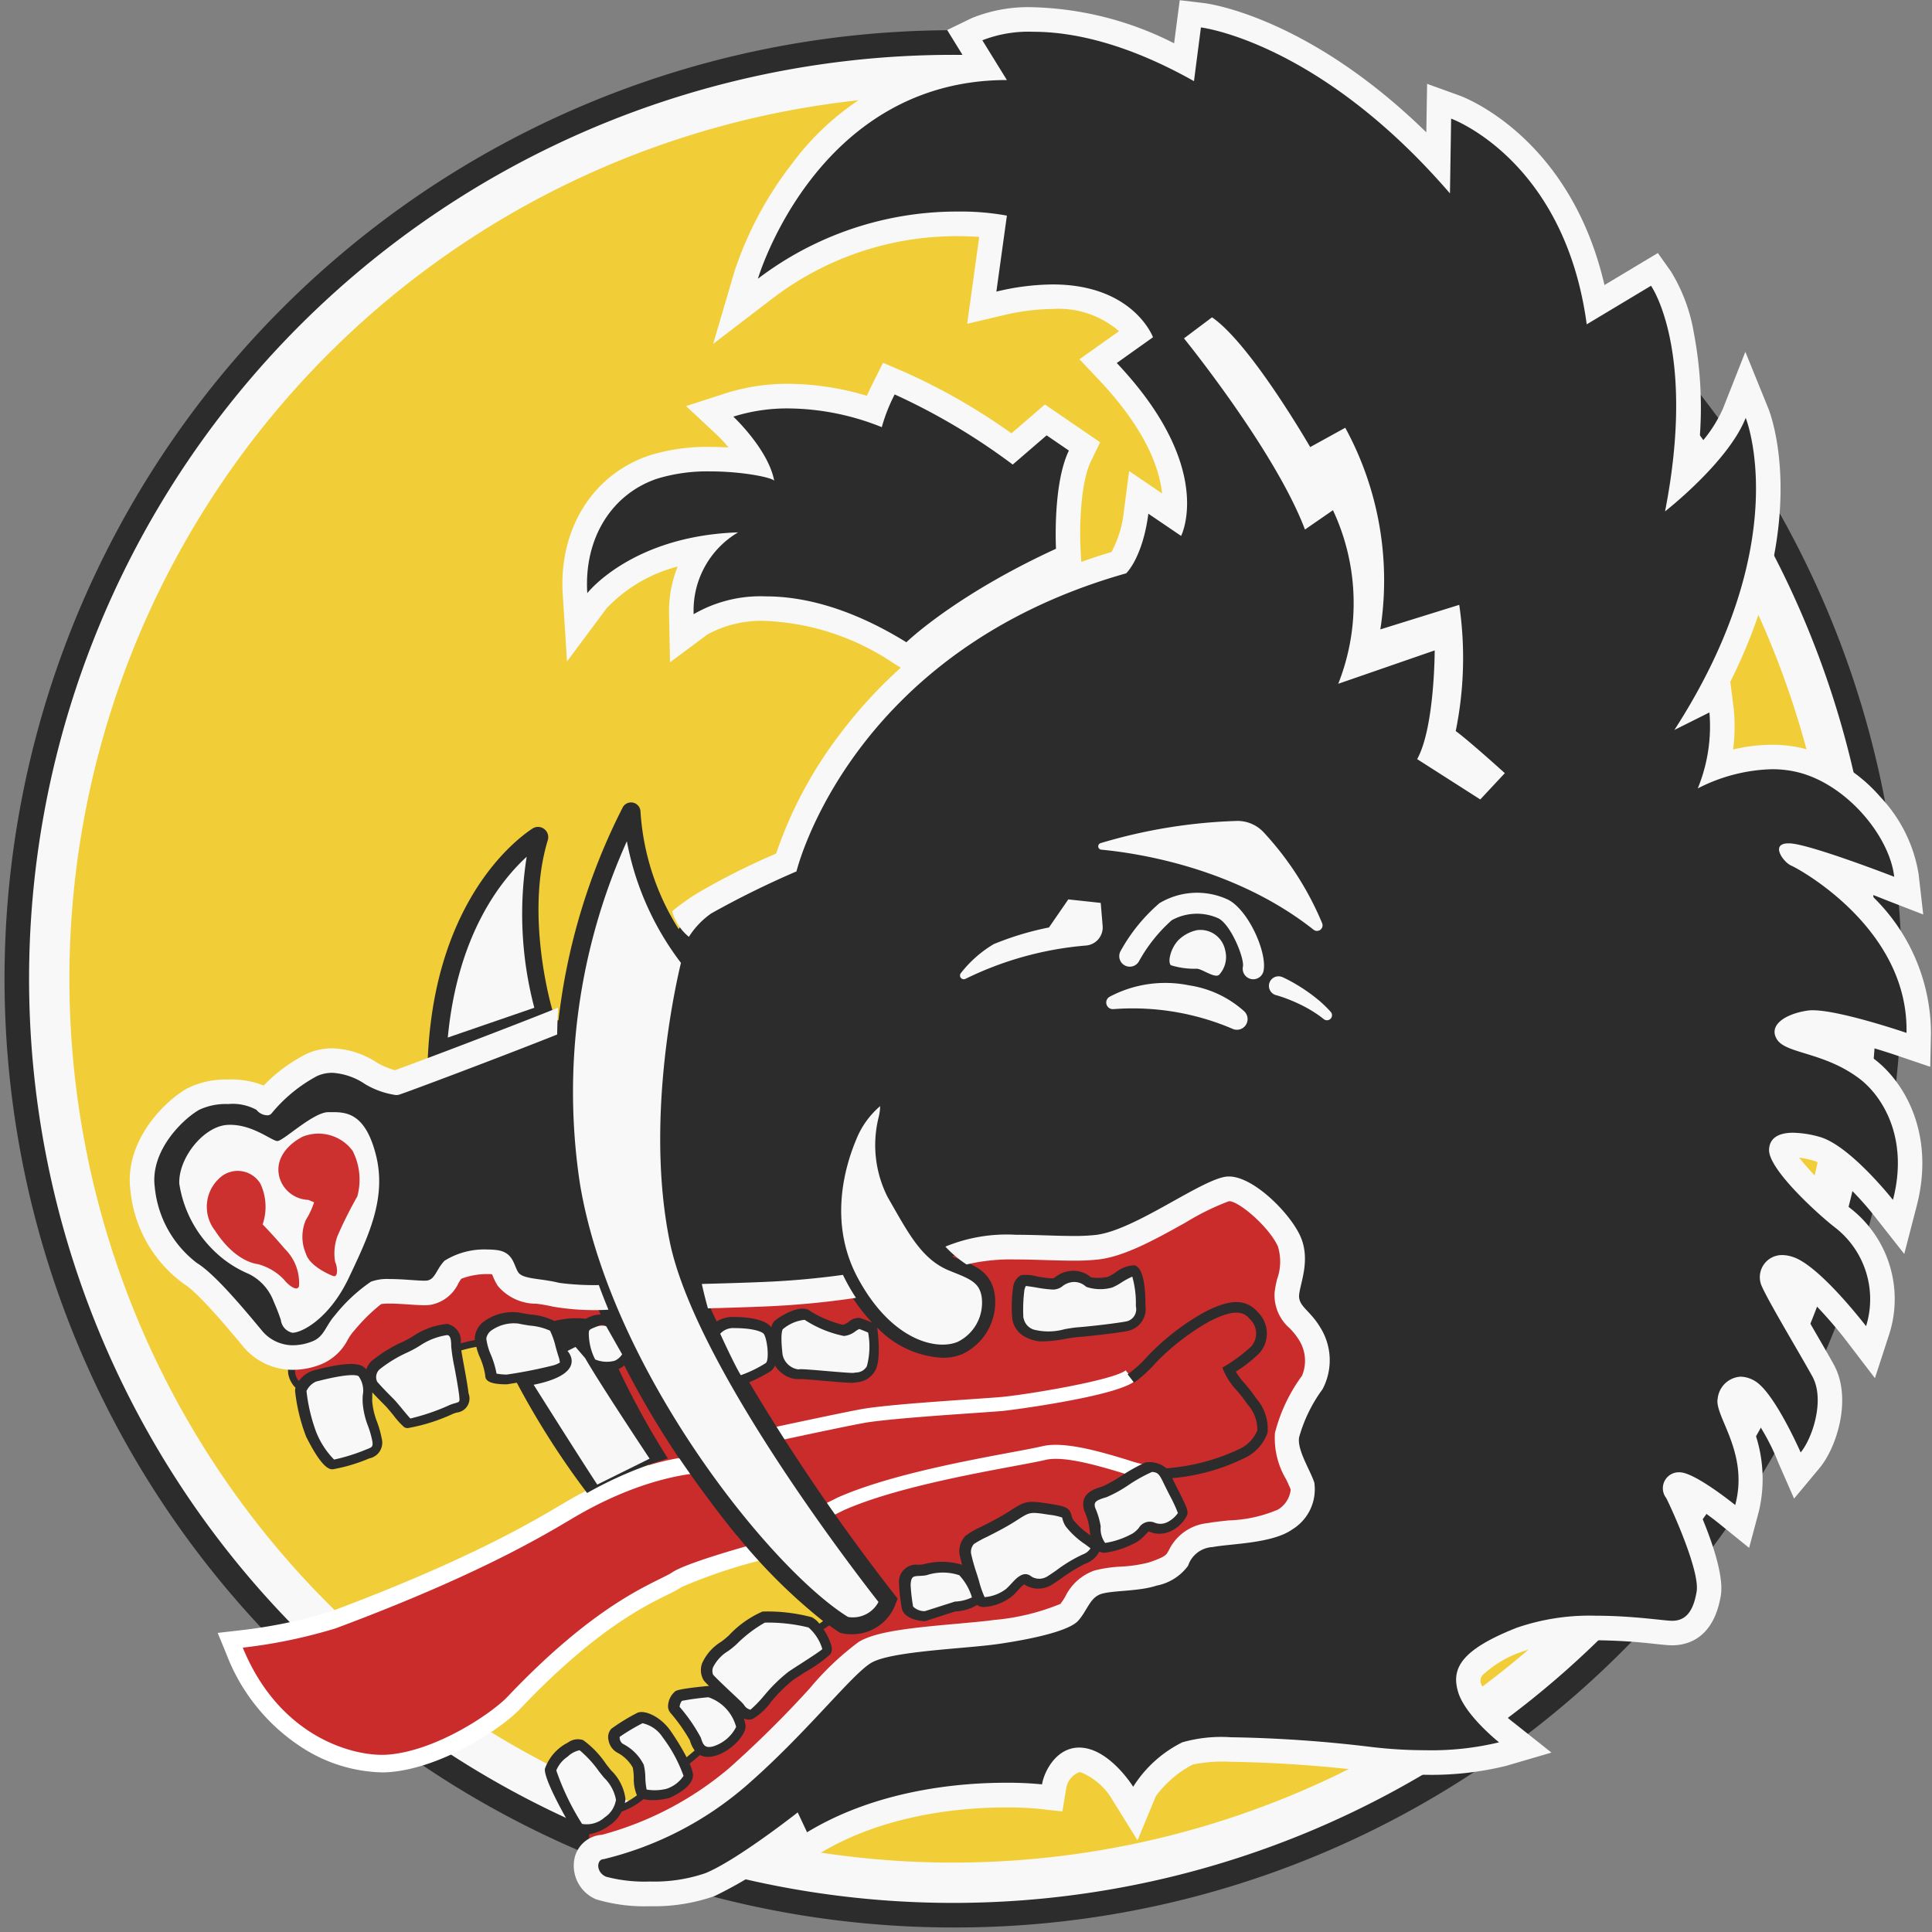 <svg id="ger_berlin_pilot_fighter_2_icon" xmlns="http://www.w3.org/2000/svg" width="150" height="150" viewBox="0 0 150 150">
  <rect x="0" y="0" width="150" height="150" fill="#808080" stroke="none"/>
  <defs>
    <style>
      .cls-1 {
        fill: #f8f8f8;
      }

      .cls-1, .cls-2, .cls-3, .cls-4, .cls-5, .cls-6 {
        fill-rule: evenodd;
      }

      .cls-2 {
        fill: #f1ce37;
      }

      .cls-3 {
        fill: #2c2c2c;
      }

      .cls-4 {
        fill: #ca2c2c;
      }

      .cls-5 {
        fill: #fff;
      }

      .cls-6 {
        fill: #cc3130;
      }
    </style>
  </defs>
  <path class="cls-1" d="M146.7,76A72.695,72.695,0,1,1,74,3.305,72.7,72.7,0,0,1,146.7,76Z"/>
  <path class="cls-2" d="M142.611,76A68.611,68.611,0,1,1,74,7.389,68.611,68.611,0,0,1,142.611,76Z"/>
  <path class="cls-3" d="M74,149.648A73.648,73.648,0,0,1,21.923,23.923,73.648,73.648,0,1,1,126.077,128.077,73.167,73.167,0,0,1,74,149.648ZM74,4.258A71.742,71.742,0,1,0,145.742,76,71.823,71.823,0,0,0,74,4.258Z"/>
  <path class="cls-4" d="M108.45,120.969s-20.965,7.9-24.64,8.44-24.231,11.3-24.231,11.3l-12.933,4.628s-1.634-2.178-1.089-3.131a3.784,3.784,0,0,1,2.587-1.769c0.953-.136,3.812-2.723,4.492-3.131s2.587-2.178,2.995-2.451S59.85,129,59.85,129l4.356-3s0.272-2.859-.681-4.084a11.58,11.58,0,0,0-3.462-1.857l0.025,0.041-0.871.234a39.465,39.465,0,0,0-6.605,2.223,10.428,10.428,0,0,1-1.08.58c-1.883.932-5.8,2.873-11.6,8.987-1.182,1.247-5.651,4.37-9.7,4.7-0.168.013-.347,0.02-0.531,0.02-0.8,0-7.961-.245-11.453-8.744l-0.342-.832,0.893-.1a39.654,39.654,0,0,0,7.056-1.459c10.629-3.962,15.639-6.924,18.047-8.348,0.3-.178.558-0.33,0.776-0.454a27.844,27.844,0,0,1,6.036-2.593,14.317,14.317,0,0,0-1.351-2.064c-0.817-.816-3.131-8.3-3.131-8.3a6.117,6.117,0,0,0-2.723.272,27.4,27.4,0,0,1-5.037.137,6.582,6.582,0,0,0-3.267.408,42.309,42.309,0,0,0-4.356,2.178s-5.445,2.314-7.215,1.089-0.68-2.586-.68-2.586,0.272-4.22,1.089-5.854,6.126-4.629,6.126-4.629l17.153-2.178,39.751-6.126s10.21,2.45,13.613,4.22,6.807,9.393,8.168,12.8S108.45,120.969,108.45,120.969Z"/>
  <path class="cls-5" d="M62.791,118.609l-0.487-.974,2.723-1.362c3.856-1.714,9.874-2.838,13.469-3.509,1.074-.2,1.922-0.359,2.441-0.482,1.743-.41,4.66.475,6.59,1.06a12.574,12.574,0,0,0,1.567.423v1.09a8.69,8.69,0,0,1-1.883-.471c-1.708-.517-4.566-1.385-6.024-1.041-0.544.128-1.4,0.288-2.49,0.491-3.549.663-9.488,1.772-13.2,3.424Zm-4.212-6.353-0.231-1.065c0.063-.013,6.295-1.367,8.456-1.772,1.639-.308,5.945-0.606,8.794-0.8,0.984-.068,1.762-0.122,2.148-0.158,1.915-.173,8.641-1.278,9.653-2.065l0.669,0.86c-1.507,1.171-9.525,2.227-10.223,2.29-0.4.036-1.181,0.09-2.171,0.159-2.653.184-7.092,0.491-8.669,0.787C64.858,110.891,58.642,112.242,58.579,112.256ZM55.4,114.3c0.226,0,.344.01,0.344,0.01l3.267,5.445s-5.581,1.5-6.807,2.314-5.574,2.05-12.8,9.666c-1.192,1.257-5.483,4.182-9.257,4.492-0.147.012-.306,0.019-0.475,0.019-2.709,0-8.083-1.653-10.824-8.323a40.137,40.137,0,0,0,7.215-1.5c12.032-4.485,17-7.752,18.922-8.849,5.317-3.028,9.26-3.277,10.411-3.277m0-1.361h0c-1.509,0-5.609.337-11.084,3.455-0.221.126-.481,0.28-0.786,0.46-2.391,1.414-7.367,4.356-17.938,8.3a38.973,38.973,0,0,1-6.9,1.421l-1.786.206,0.683,1.663a14.989,14.989,0,0,0,5.969,7.305,11.951,11.951,0,0,0,6.114,1.862c0.2,0,.4-0.008.587-0.023,4.144-.34,8.716-3.418,10.133-4.912,5.715-6.026,9.561-7.931,11.409-8.846a11,11,0,0,0,1.155-.624,40.3,40.3,0,0,1,6.4-2.132L61.1,120.6l-0.928-1.547-3.267-5.445-0.36-.6-0.7-.057c-0.04,0-.193-0.014-0.454-0.014h0Z"/>
  <path class="cls-3" d="M140.06,66.609c2.122,1.236,9.082,5.894,8.91,13.547l-0.029,1.3-1.232-.421c-1.388-.474-5.347-1.706-6.975-1.706a1.747,1.747,0,0,0-.251.015,2.706,2.706,0,0,0-1.752.717,0.424,0.424,0,0,0,.044.081,4.807,4.807,0,0,0,1.636.675,13.883,13.883,0,0,1,4.5,2.094c2.194,1.645,4.289,5.365,2.975,10.432L147.407,95.2l-1.189-1.509c-1.224-1.553-3.723-4.168-5.217-4.57a7.1,7.1,0,0,0-1.789-.283c-0.9,0-.909.276-0.913,0.394,0.007,0.859,3.037,3.969,4.792,5.285a7.96,7.96,0,0,1,2.694,8.68l-0.561,1.724-1.1-1.44c-1.3-1.7-3.861-4.573-5.182-5.033a1.831,1.831,0,0,0-.591-0.114,0.689,0.689,0,0,0-.609.291,0.843,0.843,0,0,0-.133.684c0.213,0.587,1.55,2.895,2.527,4.579,0.549,0.949,1.068,1.844,1.406,2.458,1.269,2.308.036,5.711-1.011,6.968l-0.986,1.183-0.619-1.411c-0.794-1.811-2.3-4.591-3.153-5.1a1.326,1.326,0,0,0-.645-0.212,1.017,1.017,0,0,0-.838.941,5.24,5.24,0,0,0,.48,1.429,10.139,10.139,0,0,1,.868,6.888l-0.379,1.421-1.143-.926A12.866,12.866,0,0,0,130.4,115.2a0.369,0.369,0,0,0-.277.076,0.63,0.63,0,0,0,.081.525c0.029,0.055,2.814,5.709,2.456,7.859-0.339,2.034-1.3,3.065-2.846,3.065-0.229,0-.593-0.038-1.143-0.095a45.308,45.308,0,0,0-4.755-.3,16.2,16.2,0,0,0-5.822.871c-4.581,1.814-4.231,2.98-3.975,3.832,0.374,1.248,2.188,2.9,2.856,3.43l1.439,1.144-1.764.517a23.307,23.307,0,0,1-6.011.651,36.608,36.608,0,0,1-4.26-.257,101.39,101.39,0,0,0-10.829-.752,9.59,9.59,0,0,0-3.336.3,8.824,8.824,0,0,0-3.358,2.963l-0.712,1.71-0.977-1.574c-0.394-.63-1.718-2.322-3.075-2.558a1.761,1.761,0,0,0-.309-0.028c-1.2,0-1.838,1.414-1.945,2.059l-0.149.894-0.9-.1a26.5,26.5,0,0,0-2.69-.118c-3.3,0-9.631.481-14.947,3.707l-0.906.55-0.673-1.431a37.9,37.9,0,0,1-6.452,4.125,13.261,13.261,0,0,1-4.679.718,12.44,12.44,0,0,1-3.782-.457,1.857,1.857,0,0,1-1.132-2.061,1.487,1.487,0,0,1,.106-0.278,3.161,3.161,0,0,1-.427-1.763,1.6,1.6,0,0,1-.6-0.21l-0.087-.054-0.052-.089c-0.675-1.159-2.236-3.941-2.164-4.734a3.6,3.6,0,0,1,1.786-2.042,1.3,1.3,0,0,1,1.185-.193,7.284,7.284,0,0,1,1.781,1.86c0.139,0.176.272,0.344,0.394,0.493a3.731,3.731,0,0,1,1.113,2.233,1.69,1.69,0,0,1-.055.3,8.394,8.394,0,0,0,.954-0.607c-0.007-.009-0.019-0.015-0.025-0.025a3.244,3.244,0,0,1-.228-1.335,4.82,4.82,0,0,0-.081-0.787A2.966,2.966,0,0,0,48,136.112a1.363,1.363,0,0,1-.754-1,0.974,0.974,0,0,1,.217-0.891,15.21,15.21,0,0,1,2-1.227l0.043-.02c0.569-.229,1.77.308,2.526,1.366a19.366,19.366,0,0,1,1.276,2.092c0.2-.166.412-0.344,0.625-0.527a2.385,2.385,0,0,1-.355-0.729l-0.02-.06a13.381,13.381,0,0,0-1.467-2.087,0.811,0.811,0,0,1-.215-0.685,1.569,1.569,0,0,1,.55-1.033c0.079-.053.289-0.193,2.5-0.407l0.081-.007,0.056,0.017c-0.19-.188-0.347-0.349-0.417-0.437a1.551,1.551,0,0,1-.137-1.337,3.771,3.771,0,0,1,1.474-1.669c0.11-.081.208-0.153,0.286-0.218s0.175-.15.307-0.266a7.877,7.877,0,0,1,2.626-1.867,13.4,13.4,0,0,1,3.824.44,1.837,1.837,0,0,1,.592.5l0.284-.2a43.13,43.13,0,0,1-6.675-6.637l-0.028-.01q-0.337-.413-0.662-0.822h0c-0.286-.354-0.569-0.731-0.853-1.1-1.691-2.212-2.925-4.048-2.925-4.048H52.738a69.787,69.787,0,0,1-4.271-7.236,1.741,1.741,0,0,1-.436.286,62.842,62.842,0,0,0,3.828,6.95H51.823a31.209,31.209,0,0,0-6.239,2.672,63.373,63.373,0,0,1-5.458-8.562l-0.753.125-0.032,0H39.309c-1.448,0-1.634-.364-1.634-0.681a5.462,5.462,0,0,0-.441-1.468,4.415,4.415,0,0,1-.248-0.757,9.97,9.97,0,0,0-1.171.273c0.048,0.306.126,0.735,0.2,1.143,0.138,0.748.293,1.6,0.363,2.191a1.1,1.1,0,0,1-.888,1.488,2.226,2.226,0,0,0-.424.15,14.192,14.192,0,0,1-3.384,1.057,0.541,0.541,0,0,1-.292-0.062,6.026,6.026,0,0,1-.848-0.936c-0.249-.3-0.506-0.611-0.643-0.748-0.249-.25-0.657-0.657-0.995-1.024,0,0.068,0,.135,0,0.2,0,0.147-.008.3-0.008,0.464a5.771,5.771,0,0,0,.39,1.658,8.048,8.048,0,0,1,.354,1.275,1.242,1.242,0,0,1-.953,1.525c-0.058.022-.117,0.045-0.174,0.069a13.054,13.054,0,0,1-2.679.782c-0.218,0-.8,0-2.067-2.54a14.1,14.1,0,0,1-.857-3.538l0-.048a0.916,0.916,0,0,1,.032-0.208,2.031,2.031,0,0,1-.564-1.085,1.957,1.957,0,0,1,.313-1.331,4.092,4.092,0,0,1-3.145-1.554c-1.233-1.479-3.527-4.232-4.75-4.965a9.328,9.328,0,0,1-3.722-6.594c-0.427-3.307,2.457-6.1,3.921-6.939a5.777,5.777,0,0,1,2.731-.574c0.673,0,2.277.075,2.893,0.758a12.4,12.4,0,0,1,3.629-2.86,3.814,3.814,0,0,1,1.56-.328,5.849,5.849,0,0,1,2.967.973L28.84,83.3a5.792,5.792,0,0,0,1.9.71h0C31.5,83.771,39.363,80.8,43.36,79.2a48.547,48.547,0,0,1,4.991-16.52,0.734,0.734,0,0,1,1.377.331h0a19.347,19.347,0,0,0,2.963,9.124,7.4,7.4,0,0,1,1.969-2.04,59.642,59.642,0,0,1,6.38-3.18A30.862,30.862,0,0,1,65.8,57.746C69.247,53.079,75.7,46.859,86.9,43.622a8.4,8.4,0,0,0,1.314-3.914l0.2-1.532,2.738,1.858c0.28-1.806.041-5.771-5.138-11.255l-0.753-.8,3.022-2.144c-0.674-1-2.473-2.853-6.557-2.853a18.214,18.214,0,0,0-4.148.532l-1.354.32,0.879-6.35a22.24,22.24,0,0,0-2.712-.16,24.468,24.468,0,0,0-14.968,5.021l-2.316,1.771,0.823-2.8a26.918,26.918,0,0,1,4.278-8.028,19.727,19.727,0,0,1,14.3-8.019l-1.6-2.6,0.95-.46a10.784,10.784,0,0,1,4.39-.755c2.5,0,6.489.591,11.686,3.291L92.417,1.02l0.935,0.111c0.368,0.044,8.689,1.143,18.3,11.39l0.073-4.714,1.256,0.453c0.367,0.133,8.719,3.28,10.924,15.326l4.538-2.723,0.511,0.72c0.143,0.2,3.246,4.739,1.7,15.6a16.752,16.752,0,0,0,3.99-5.142l0.874-2.215,0.9,2.207c0.156,0.385,3.5,9.009-3.91,22.27l0.992-.5,0.167,1.336a13.482,13.482,0,0,1-.308,4.323,13.2,13.2,0,0,1,4.21-.75,9.424,9.424,0,0,1,2.179.247c4.389,1.045,7.879,5.555,8.267,8.949l0.179,1.567-1.471-.571C144.821,68.17,141.81,67.083,140.06,66.609Zm-94,34.056a14.01,14.01,0,0,1-2.873-.192,13.5,13.5,0,0,0-1.4-.249c-1-.14-1.868-0.261-2.337-0.964a3.6,3.6,0,0,1-.323-0.651,0.725,0.725,0,0,0-.653-0.659,4.317,4.317,0,0,0-.6-0.037A5.417,5.417,0,0,0,35.2,98.5a2.939,2.939,0,0,0-.425.6,2.057,2.057,0,0,1-1.476,1.209,2.622,2.622,0,0,1-.373.022c-0.278,0-.639-0.024-1.058-0.053-0.51-.034-1.087-0.074-1.605-0.074a2.8,2.8,0,0,0-1.029.105,11.865,11.865,0,0,0-2.41,2.28l-0.118.133a4.718,4.718,0,0,0-.512.738,3.171,3.171,0,0,1-1.57,1.51,5.131,5.131,0,0,1-1.38.328c-0.006.084-.01,0.141-0.011,0.145l-0.006.085-0.053.067a1.436,1.436,0,0,0-.259,1,1.4,1.4,0,0,0,.281.631,2.276,2.276,0,0,1,1.129-.823c0.042-.009.123-0.03,0.234-0.058,2.266-.57,3.374-0.594,3.826-0.086,0.019,0.022.026,0.045,0.044,0.067a2.146,2.146,0,0,1,.361-0.606,10.644,10.644,0,0,1,2.306-1.461l0.017-.007a8.021,8.021,0,0,0,.96-0.512,5.629,5.629,0,0,1,2.649-.951,1.338,1.338,0,0,1,1.046,1.511,9.96,9.96,0,0,1,1.11-.258c-0.009-.067-0.015-0.119-0.016-0.125l0-.032,0-.032a1.729,1.729,0,0,1,.757-1.287,3.8,3.8,0,0,1,2.738-.653c0.236,0.054.531,0.1,0.843,0.147a5,5,0,0,1,1.846.5,6.854,6.854,0,0,1,2.425-.173c0.125-.063.262-0.122,0.427-0.188a1.957,1.957,0,0,1,.734-0.137Q46.331,101.367,46.058,100.665Zm0.928,2.254a1.168,1.168,0,0,0-.316-0.043,1.677,1.677,0,0,0-.2.039c0.15,0.344.6,1.351,1.215,2.66a1.079,1.079,0,0,0,.4-0.314Q47.5,104.087,46.986,102.919Zm18.677-3.065c-2.679.378-5.07,0.519-5.868,0.556-1.135.052-2.989,0.117-5.064,0.17q0.418,0.992.912,2.02a2.314,2.314,0,0,1,1.294-.351c0.9,0,2.432.112,2.942,0.806a1.1,1.1,0,0,1,.241-0.483c0.243-.243,2.023-1.437,2.8-0.77a8.812,8.812,0,0,0,2.526,1.059,1.606,1.606,0,0,0,.452-0.24,1.137,1.137,0,0,1,.871-0.292,7.794,7.794,0,0,1,.948.369A13.917,13.917,0,0,1,65.664,99.854Zm36.017,3.634a6.178,6.178,0,0,0-.856-1.085,2.484,2.484,0,0,1-.909-2.042,7.234,7.234,0,0,1,.178-0.917,4.787,4.787,0,0,0-.008-3.135c-0.74-1.644-3.326-4.069-4.669-4.069H95.373a15.437,15.437,0,0,0-3.785,1.779c-2.131,1.188-4.545,2.534-6.4,2.753a15.783,15.783,0,0,1-1.837.087c-0.663,0-1.362-.021-2.1-0.044-0.773-.024-1.572-0.048-2.361-0.048a12.185,12.185,0,0,0-4.957.774c0.034,0.015.064,0.036,0.1,0.05,0.125,0.051.248,0.1,0.368,0.148,1.309,0.523,2.546,1.018,2.822,2.719a4.466,4.466,0,0,1-2.5,4.671,3.98,3.98,0,0,1-1.558.29,7.519,7.519,0,0,1-5.06-2.35v0.006c0.061,0.436.335,2.649-.206,3.422a1.758,1.758,0,0,1-1.393.824c-0.054.007-.106,0.013-0.154,0.022a1.1,1.1,0,0,1-.223.016c-0.308,0-.907-0.046-2.107-0.149-0.748-.064-1.768-0.154-1.962-0.138a1.985,1.985,0,0,1-1.276-.4,2.247,2.247,0,0,1-.617-0.651,1.006,1.006,0,0,1-.339.443,12.755,12.755,0,0,1-1.657.855A158.957,158.957,0,0,0,69.45,123.81l0.243,0.306-0.142.365a3.581,3.581,0,0,1-3.454,2.4,3.391,3.391,0,0,1-.732-0.075l-0.109-.024-0.1-.058c-0.247-.149-0.516-0.349-0.778-0.531l-0.439.3a4.81,4.81,0,0,1,.6,1.25,0.794,0.794,0,0,1-.065.684,10.6,10.6,0,0,1-1.932,1.376c-0.334.215-.669,0.431-0.959,0.624a11.894,11.894,0,0,0-1.723,1.707,4.561,4.561,0,0,1-1.455,1.341,0.977,0.977,0,0,1-.265.038,0.938,0.938,0,0,1-.4-0.1,1.933,1.933,0,0,1,.145.62c0,0.726-1.2,2-2.419,2.3a2.08,2.08,0,0,1-.512.069,1.3,1.3,0,0,1-.61-0.141c-0.277.239-.548,0.467-0.8,0.673a3.007,3.007,0,0,1,.256.8c0.117,1.048-1.8,1.846-1.82,1.854a5.078,5.078,0,0,1-1.326.174,2.707,2.707,0,0,1-.69-0.079,5.742,5.742,0,0,1-1.7.974,2.939,2.939,0,0,1-.841,1l-0.082.056a4.024,4.024,0,0,1-1.586.7,1.948,1.948,0,0,0,.225,1.245,1.322,1.322,0,0,1,.845-0.323,26.024,26.024,0,0,0,10.389-5.395,83.727,83.727,0,0,0,6.338-6.272,22.527,22.527,0,0,1,3.6-3.449c1.179-.693,3.764-0.968,7.288-1.28,1.1-.1,2.132-0.189,2.862-0.294,3.653-.521,5.4-1.185,5.685-1.5a5.03,5.03,0,0,0,.527-0.767,3.077,3.077,0,0,1,1.727-1.6,9.731,9.731,0,0,1,1.84-.26,11.262,11.262,0,0,0,2.4-.367c1.32-.44,1.678-0.719,1.944-1.144,0.065-.1.118-0.2,0.169-0.292a2.812,2.812,0,0,1,2.369-1.592c0.422-.079.934-0.132,1.528-0.195,1.409-.148,3.338-0.35,4.269-1.008a2.779,2.779,0,0,0,1.361-2.578,8.475,8.475,0,0,0-.407-0.947,5.461,5.461,0,0,1-.8-3.036,12.016,12.016,0,0,1,1.959-4.08A3.9,3.9,0,0,0,101.68,103.488Zm-4.155,5.075a3.605,3.605,0,0,1,.888,2.67,3.423,3.423,0,0,1-1.834,1.989,15.6,15.6,0,0,1-5.567,1.539c0.143,0.306.309,0.634,0.47,0.952,0.593,1.168.778,1.572,0.7,1.881a2.611,2.611,0,0,1-1.324,1.3,2.008,2.008,0,0,1-1.67.006,2.258,2.258,0,0,0-.255.247,3.133,3.133,0,0,1-.606.535,7,7,0,0,1-2.6.878,0.791,0.791,0,0,1-.374-0.1,1.988,1.988,0,0,1-1.13.962,12.856,12.856,0,0,0-1.84,1.135c-0.355.243-.636,0.435-0.809,0.534a1.976,1.976,0,0,1-2.067-.084,3.073,3.073,0,0,0-.426.412c-0.147.16-.314,0.341-0.5,0.508a3.909,3.909,0,0,1-2.165.839,0.889,0.889,0,0,1-.53-0.137c-0.007-.005-0.012-0.015-0.018-0.021a3.522,3.522,0,0,1-1.7.5l-2.342.758-0.076,0c-0.256-.014-1.544-0.13-1.737-1a15.333,15.333,0,0,1-.213-1.834v-0.045a1.342,1.342,0,0,1,1.5-1.5,2.58,2.58,0,0,0,.393-0.036,5.451,5.451,0,0,1,3,.036c-0.121-.443-0.188-0.762-0.192-0.781a1.728,1.728,0,0,1,.452-1.457,5.893,5.893,0,0,1,1.239-.715c0.611-.31,1.371-0.7,2.031-1.112l0.263-.167c1.117-.713,1.27-0.771,3.012-0.5,1.214,0.187,1.538.3,1.688,0.89a1.154,1.154,0,0,0,.16.384,6.112,6.112,0,0,0,1.313,1.175h0c-0.045-.237-0.072-0.464-0.091-0.639a5.1,5.1,0,0,0-.374-1.238l-0.021-.057c-0.378-1.322.775-1.667,1.394-1.853l0.039-.011a11.842,11.842,0,0,0,1.519-.862,13.69,13.69,0,0,1,1.8-1,2.023,2.023,0,0,1,1.632.455,15.992,15.992,0,0,0,5.6-1.467,2.806,2.806,0,0,0,1.46-1.469,2.929,2.929,0,0,0-.772-2.04,10.511,10.511,0,0,0-.833-1.075,5.368,5.368,0,0,1-.972-1.44l-0.137-.321,0.3-.186a12.259,12.259,0,0,0,1.958-1.479,1.537,1.537,0,0,0-.14-2.124c-0.308-.347-0.88-0.992-3.179.226a18.177,18.177,0,0,0-4.1,3.173,10.433,10.433,0,0,1-1.693,1.553l-0.5-.645a9.5,9.5,0,0,0,1.558-1.422l0.027-.032a18.76,18.76,0,0,1,4.328-3.349c2.009-1.064,3.257-1.077,4.172-.047a2.307,2.307,0,0,1,.147,3.2,10.828,10.828,0,0,1-1.832,1.438,5.653,5.653,0,0,0,.691.925A11.3,11.3,0,0,1,97.526,108.563Zm-9.937-5.235c-0.657.146-3.034,0.42-3.939,0.485-0.246.018-.57,0.073-0.913,0.131a10.683,10.683,0,0,1-1.737.2,2.485,2.485,0,0,1-1.18-.244,1.906,1.906,0,0,1-1.179-1.274l-0.036-.113a10.432,10.432,0,0,1,.049-2.554l0.01-.057a1.208,1.208,0,0,1,.607-0.9,3.209,3.209,0,0,1,1.236.1,9.824,9.824,0,0,0,1.139.149,0.407,0.407,0,0,0,.308-0.12,2.3,2.3,0,0,1,.887-0.412,2.122,2.122,0,0,1,1.831.422l0.044,0.031a3.485,3.485,0,0,0,1.295-.036,4.348,4.348,0,0,0,.568-0.318,2.515,2.515,0,0,1,1.466-.582c0.588,0.1.886,1.149,0.886,3.126A1.751,1.751,0,0,1,87.588,103.328ZM67.847,31.859c0.268-.7.619-1.423,0.763-1.711l0.4-.8L69.831,29.7a48.293,48.293,0,0,1,8.752,5.1l2.61-2.25L84.2,34.607l-0.356.738c-1.148,2.378-.907,7.11-0.9,7.158l0.035,0.647-0.588.271c-7.625,3.505-11.314,7.042-11.35,7.077l-0.533.517-0.632-.389a20.11,20.11,0,0,0-10.415-3.42A9.624,9.624,0,0,0,54.4,48.417l-1.464,1.027L52.9,47.656a8.036,8.036,0,0,1,1.61-5.141c-5.633.954-8.051,3.93-8.166,4.076L44.8,48.539l-0.161-2.475c-0.3-4.656,2.1-8.526,6.095-9.859a14.089,14.089,0,0,1,4.406-.608,22.168,22.168,0,0,1,3.4.264A13.5,13.5,0,0,0,56.287,33l-1.181-1.106,1.539-.5a14.876,14.876,0,0,1,4.571-.684A20.85,20.85,0,0,1,67.847,31.859ZM33.252,81.445C34,69.717,40.111,65.136,41.328,64.337a0.794,0.794,0,0,1,1.2.9c-1.8,5.928.342,13.127,0.364,13.2l0.19,0.627-9.89,3.405Z"/>
  <path class="cls-1" d="M84.284,73.413A26.107,26.107,0,0,0,74.955,76a0.292,0.292,0,0,1-.35-0.452A9.2,9.2,0,0,1,77.154,73.3a23.223,23.223,0,0,1,4.288-1.293l1.5-2.178,2.518,0.272,0.149,1.784A1.413,1.413,0,0,1,84.284,73.413Zm18.478,5.7-0.014-.011a8.685,8.685,0,0,0-.846-0.592,10.276,10.276,0,0,0-.907-0.5q-0.467-.228-0.948-0.417c-0.316-.123-0.659-0.243-0.956-0.325h0a0.744,0.744,0,1,1,.394-1.434,0.8,0.8,0,0,1,.115.042,11.458,11.458,0,0,1,1.028.545q0.49,0.29.954,0.619c0.31,0.217.608,0.453,0.9,0.7a9.614,9.614,0,0,1,.816.8A0.392,0.392,0,0,1,102.762,79.112Zm-1.445-38C99,34.983,91.924,26.271,91.924,26.271L94.1,24.637c2.995,2.042,7.623,10.074,7.623,10.074l2.723-1.5a24.763,24.763,0,0,1,2.723,15.655l6.126-1.906a28.432,28.432,0,0,1-.273,9.8c0.953,0.681,3.812,3.267,3.812,3.267l-1.906,2.042-4.9-3.131c1.361-2.45,1.361-8.44,1.361-8.44L103.9,53.089a16.994,16.994,0,0,0-.409-13.477ZM85.445,65.462a41.116,41.116,0,0,1,10.529-1.723,2.77,2.77,0,0,1,2.125.87,23.835,23.835,0,0,1,4.551,7.066,0.433,0.433,0,0,1-.668.507c-6.055-4.787-13.594-5.941-16.48-6.214A0.26,0.26,0,0,1,85.445,65.462ZM95.676,79.87a19.72,19.72,0,0,0-9.242-1.521,0.514,0.514,0,0,1-.282-0.962,9.227,9.227,0,0,1,6.181-.883,8.207,8.207,0,0,1,4.253,2A0.829,0.829,0,0,1,95.676,79.87Zm-2.731-7.654a1.956,1.956,0,0,1,2.178,1.566,2.033,2.033,0,0,1-.476,1.906c-0.34.272-1.225-.408-1.7-0.477a6.185,6.185,0,0,1-2.042-.272c-0.272-.272,0-1.361.613-1.974A2.927,2.927,0,0,1,92.945,72.215Zm-4.526,2.437a0.817,0.817,0,0,1-1.43-.789,13.484,13.484,0,0,1,3.028-3.739,5.67,5.67,0,0,1,5.351-.265c1.576,0.83,3.019,4.09,2.735,5.512a0.817,0.817,0,0,1-.8.657,0.83,0.83,0,0,1-.161-0.016A0.817,0.817,0,0,1,96.5,75.05c0.126-.632-0.913-3.23-1.894-3.746a4.04,4.04,0,0,0-3.634.144A12.066,12.066,0,0,0,88.419,74.652ZM54.964,101.579c-0.13-.454-0.3-1.1-0.475-1.894,2.109-.052,4.036-0.118,5.263-0.175,1.6-.074,3.637-0.242,5.694-0.53a15.127,15.127,0,0,0,1.011,1.784,65.827,65.827,0,0,1-6.616.65C58.739,101.465,56.96,101.527,54.964,101.579Zm90.2-32.191,0.038,0.038a14.834,14.834,0,0,1,4.718,10.8l-0.058,2.6L147.4,81.99c-1.249-.427-3.208-1.021-4.768-1.369a12.32,12.32,0,0,1,2.853,1.58c2.429,1.822,4.758,5.91,3.326,11.434l-0.965,3.721-2.378-3.02c-1.243-1.58-3.574-3.932-4.715-4.239a7.857,7.857,0,0,0-1.073-.219,25.359,25.359,0,0,0,3.982,3.933,8.936,8.936,0,0,1,3.029,9.739L145.569,107l-2.2-2.878c-1.515-1.978-3.73-4.3-4.685-4.692,0.454,0.895,1.567,2.816,2.277,4.042,0.553,0.953,1.074,1.853,1.417,2.476,1.429,2.6.249,6.4-1.114,8.037l-1.972,2.366-1.237-2.821a17.026,17.026,0,0,0-2.767-4.662l-0.022-.013c0.068,0.234.247,0.658,0.383,0.982a10.967,10.967,0,0,1,.91,7.5l-0.758,2.84-2.284-1.851c-0.54-.438-1.143-0.879-1.69-1.246,0.851,1.939,2.06,5.092,1.776,6.8-0.56,3.36-2.612,3.862-3.786,3.862-0.279,0-.641-0.038-1.242-0.1a43.877,43.877,0,0,0-4.656-.293,15.3,15.3,0,0,0-5.471.8,8.486,8.486,0,0,0-3.332,1.9,0.65,0.65,0,0,0-.082.776,9.039,9.039,0,0,0,2.536,2.957l2.885,2.288-3.534,1.035a24.309,24.309,0,0,1-6.279.689,37.662,37.662,0,0,1-4.372-.263,100.594,100.594,0,0,0-10.717-.746,11.682,11.682,0,0,0-2.94.21,8.333,8.333,0,0,0-2.874,2.462l-1.421,3.426-1.954-3.148a5.087,5.087,0,0,0-2.432-2.128,0.868,0.868,0,0,0-.146-0.014,1.6,1.6,0,0,0-1.005,1.263l-0.3,1.784-1.8-.2a25.725,25.725,0,0,0-2.583-.112c-3.2,0-9.335.463-14.453,3.569l-1.811,1.1-0.627-1.333a33.069,33.069,0,0,1-5.727,3.546,14.188,14.188,0,0,1-5.039.788,12.967,12.967,0,0,1-4.169-.539,2.836,2.836,0,0,1-1.677-3.13,2.326,2.326,0,0,1,2.143-1.876,25.536,25.536,0,0,0,9.861-5.165,82.851,82.851,0,0,0,6.266-6.2,22.12,22.12,0,0,1,3.817-3.619c1.353-.8,3.922-1.074,7.687-1.408,1.084-.1,2.107-0.187,2.812-0.288a17.593,17.593,0,0,0,5.153-1.248,5.073,5.073,0,0,0,.377-0.572,3.974,3.974,0,0,1,2.269-2.021,10.249,10.249,0,0,1,2.035-.3,10.727,10.727,0,0,0,2.176-.322c1.227-.409,1.343-0.595,1.437-0.745,0.049-.077.1-0.161,0.145-0.251a3.755,3.755,0,0,1,3.026-2.064c0.46-.086.99-0.142,1.6-0.206a10.567,10.567,0,0,0,3.82-.839,2.066,2.066,0,0,0,.991-1.546c-0.055-.17-0.218-0.515-0.35-0.794a6.233,6.233,0,0,1-.873-3.614,12.86,12.86,0,0,1,2.1-4.437,3.014,3.014,0,0,0-.23-2.772,5.238,5.238,0,0,0-.735-0.925,3.391,3.391,0,0,1-1.161-2.786,8.14,8.14,0,0,1,.2-1.04,3.994,3.994,0,0,0,.051-2.526c-0.663-1.474-2.979-3.492-3.789-3.507a19.682,19.682,0,0,0-3.375,1.659c-2.316,1.291-4.71,2.627-6.757,2.867a16.659,16.659,0,0,1-1.947.093c-0.678,0-1.384-.022-2.133-0.044-0.766-.023-1.558-0.048-2.332-0.048a14.892,14.892,0,0,0-3.834.389A8.848,8.848,0,0,1,73.4,96.787a12.5,12.5,0,0,1,5.485-.919c1.552,0,3.119.092,4.465,0.092a15.121,15.121,0,0,0,1.725-.08c3.086-.363,8.35-4.447,10.255-4.538l0.088,0c1.906,0,4.735,2.843,5.538,4.631,0.817,1.815,0,3.63-.091,4.537s0.817,1.18,1.634,2.541a4.8,4.8,0,0,1,.181,4.81,11.548,11.548,0,0,0-1.815,3.721c-0.181,1,.908,2.632,1.18,3.54a3.651,3.651,0,0,1-1.724,3.63c-1.543,1.089-4.719,1.089-6.172,1.361a2.119,2.119,0,0,0-1.906,1.452,3.954,3.954,0,0,1-2.45,1.543c-1.362.454-3.358,0.363-4.266,0.636s-1.089,1.27-1.815,2.087-3.721,1.452-6.262,1.815-8.258.544-9.8,1.452-5.082,5.536-9.8,9.62a26.358,26.358,0,0,1-10.981,5.627c-0.545,0-.635,1,0.181,1.361a11.668,11.668,0,0,0,3.395.375,12.266,12.266,0,0,0,4.319-.647c2.45-1,7.17-4.719,7.17-4.719l0.726,1.543c5.453-3.309,11.855-3.846,15.441-3.846a26.8,26.8,0,0,1,2.8.125c0.167-1,1.105-2.856,2.885-2.856a2.8,2.8,0,0,1,.473.042c2.087,0.363,3.721,3,3.721,3a9.508,9.508,0,0,1,3.812-3.449,11.046,11.046,0,0,1,3.762-.395,102.947,102.947,0,0,1,10.94.758,35.447,35.447,0,0,0,4.149.25,22.441,22.441,0,0,0,5.743-.613s-2.632-2.087-3.176-3.9,0.181-3.267,4.538-4.992a17.347,17.347,0,0,1,6.172-.938c2.836,0,5.321.394,5.9,0.394,1,0,1.634-.635,1.906-2.269s-2.031-6.632-2.36-7.26a1.239,1.239,0,0,1,1.044-2c1.18,0,4.311,2.541,4.311,2.541,1.089-4.084-1.634-6.9-1.361-8.259a1.9,1.9,0,0,1,1.772-1.706,2.226,2.226,0,0,1,1.132.345c1.507,0.895,3.539,5.536,3.539,5.536,0.908-1.089,1.906-4.084.908-5.9s-3.631-6.171-3.993-7.17a1.719,1.719,0,0,1,1.637-2.254,2.761,2.761,0,0,1,.9.167c2.087,0.726,5.626,5.355,5.626,5.355a7.048,7.048,0,0,0-2.359-7.624c-1.089-.817-5.228-4.5-5.173-6.081,0.03-.881.711-1.314,1.865-1.314a8.044,8.044,0,0,1,2.037.316c2.36,0.635,5.718,4.9,5.718,4.9,1.27-4.9-.9-8.139-2.625-9.431-2.722-2.042-5.634-1.913-6.36-3s0.545-2,2.36-2.269a2.674,2.674,0,0,1,.392-0.025c2.145,0,7.284,1.757,7.284,1.757,0.181-8.077-8.312-12.713-8.947-12.986-0.617-.264-1.663-1.728-0.224-1.728,0.042,0,.087,0,0.133,0,1.634,0.091,8.085,2.594,8.085,2.594-0.363-3.176-3.728-7.223-7.54-8.13a8.45,8.45,0,0,0-1.959-.221,13.269,13.269,0,0,0-5.755,1.492,12.715,12.715,0,0,0,.907-5.9L130,56.674c9.438-14.611,5.536-24.231,5.536-24.231-1.362,3.449-6.262,7.26-6.262,7.26,2.45-12.524-1.089-17.516-1.089-17.516l-4.992,2.995c-1.724-12.8-10.528-15.973-10.528-15.973l-0.09,5.808C102.406,3.219,93.24,2.13,93.24,2.13L92.7,6.3C87.22,3.216,83.024,2.468,80.244,2.468a9.865,9.865,0,0,0-3.975.66l1.906,3.086c-14.793,0-19.331,15.428-19.331,15.428a25.511,25.511,0,0,1,15.547-5.217,19.731,19.731,0,0,1,3.784.316l-0.817,5.9a19.027,19.027,0,0,1,4.367-.557c6.281,0,7.794,4.1,7.794,4.1l-2.813,2C94.42,36.345,91.7,41.608,91.7,41.608l-2.541-1.724c-0.454,3.449-1.724,4.629-1.724,4.629C65.923,50.593,61.839,67.655,61.839,67.655a70.463,70.463,0,0,0-6.625,3.267,6.364,6.364,0,0,0-1.729,1.814,3.921,3.921,0,0,1-1.3-1.989,18.392,18.392,0,0,1,1.919-1.376,54.123,54.123,0,0,1,6.154-3.1,32.575,32.575,0,0,1,4.777-9.04,36.65,36.65,0,0,1,4.9-5.391l-0.571-.353a19.186,19.186,0,0,0-9.914-3.278,8.718,8.718,0,0,0-4.516,1.045L52.021,51.42l-0.074-3.693a9.291,9.291,0,0,1,.668-3.742,11.6,11.6,0,0,0-5.52,3.245l-3.073,4.124-0.33-5.176c-0.326-5.1,2.322-9.349,6.745-10.823a15.022,15.022,0,0,1,4.707-.657c0.5,0,.983.017,1.422,0.044a11.667,11.667,0,0,0-.928-1l-2.37-2.212,3.085-1a15.821,15.821,0,0,1,4.863-.731,21.611,21.611,0,0,1,6.086.93c0.162-.365.325-0.7,0.455-0.962l0.8-1.6L70.2,28.87a47.9,47.9,0,0,1,8.327,4.773l1.488-1.283,1.111-.957,1.21,0.828,1.724,1.18,1.353,0.925L84.7,35.812c-0.863,1.787-.878,5.437-0.812,6.691l0.061,1.122c0.76-.269,1.537-0.528,2.345-0.767a8.466,8.466,0,0,0,.971-3.222l0.4-3.063,2.557,1.735,0,0c-0.2-1.937-1.253-4.953-4.909-8.824l-1.505-1.594L85.6,26.622l1.28-.908a7.153,7.153,0,0,0-5.157-1.725A17.26,17.26,0,0,0,77.8,24.5l-2.708.64,0.382-2.756,0.552-3.989c-0.468-.034-1.017-0.058-1.632-0.059A23.521,23.521,0,0,0,60,23.156L55.37,26.7,57.015,21.1a27.99,27.99,0,0,1,4.439-8.343,20.764,20.764,0,0,1,13.454-8.21L74.647,4.13l-1.109-1.8,1.9-.92A11.615,11.615,0,0,1,80.244.562a25.589,25.589,0,0,1,10.914,2.8L91.35,1.884l0.244-1.868,1.871,0.222c0.362,0.043,8.1,1.064,17.274,10.038l0.017-1.1L110.8,6.51l2.51,0.906c0.375,0.135,8.6,3.234,11.262,14.715l2.63-1.578,1.514-.908,1.021,1.44a13.29,13.29,0,0,1,1.776,4.78,30.949,30.949,0,0,1,.406,8.682,10.724,10.724,0,0,0,1.842-2.8l1.748-4.43,1.791,4.413c0.155,0.384,3.342,8.6-2.958,21.2l0.269,2.155a13.721,13.721,0,0,1-.054,3.106,13.178,13.178,0,0,1,3.011-.368,10.374,10.374,0,0,1,2.4.273,12.109,12.109,0,0,1,6.042,3.8,11.348,11.348,0,0,1,2.951,5.971l0.358,3.134-2.941-1.141C145.983,69.7,145.577,69.541,145.167,69.388ZM81.26,33.8l-2.632,2.269a49.4,49.4,0,0,0-9.166-5.445,13.25,13.25,0,0,0-1,2.541,19.774,19.774,0,0,0-7.248-1.455,13.923,13.923,0,0,0-4.278.638s2.723,2.541,3.177,4.991c-0.059-.236-2.381-0.74-4.971-0.74a13.376,13.376,0,0,0-4.1.559c-3.539,1.18-5.718,4.629-5.445,8.894,0,0,3.449-4.447,11.707-4.719a7.038,7.038,0,0,0-3.449,6.353,10.332,10.332,0,0,1,5.6-1.384c2.74,0,6.424.79,10.916,3.563,0,0,3.721-3.63,11.617-7.26,0,0-.272-4.992,1-7.623ZM22.707,103.475a1.147,1.147,0,0,1-.9-0.986c-0.269-.807-0.448-1.166-0.628-1.614A3.9,3.9,0,0,0,19.3,98.9a8.663,8.663,0,0,1-2.869-1.972,9.171,9.171,0,0,1-2.51-5.021c-0.09-1.972,1.883-4.483,3.766-4.573s3.407,1.255,3.855,1.255,2.779-2.241,3.945-2.241,2.779-.179,3.676,3.228-0.538,6.366-2.062,9.593S23.424,103.475,22.707,103.475Zm10.216-4.043a1.789,1.789,0,0,0,.238-0.012c0.635-.091.726-0.908,1.361-1.543a5.838,5.838,0,0,1,3.35-.864,5.265,5.265,0,0,1,.734.047c1.27,0.182,1.27,1.18,1.633,1.724s1.725,0.454,3.177.817a20.283,20.283,0,0,0,3.077.171c0.232,0.635.483,1.273,0.748,1.913a19.251,19.251,0,0,1-4.286-.234,12.564,12.564,0,0,0-1.3-.23,3.887,3.887,0,0,1-3-1.379,4.43,4.43,0,0,1-.412-0.818L38.2,98.932c-0.085-.007-0.2-0.013-0.332-0.013a5.666,5.666,0,0,0-2.052.362,3.5,3.5,0,0,0-.227.356,2.972,2.972,0,0,1-2.162,1.669,3.624,3.624,0,0,1-.508.031c-0.31,0-.687-0.025-1.122-0.055-0.495-.033-1.056-0.071-1.541-0.071a4.074,4.074,0,0,0-.667.039,13.811,13.811,0,0,0-2.058,2.024l-0.119.134a3.932,3.932,0,0,0-.408.6,4.086,4.086,0,0,1-2.033,1.9,5.974,5.974,0,0,1-2.223.446,5.015,5.015,0,0,1-3.943-1.9c-1.024-1.229-3.423-4.107-4.507-4.758A10.181,10.181,0,0,1,10.124,92.4c-0.471-3.649,2.445-6.775,4.393-7.888a6.7,6.7,0,0,1,3.2-.7,6.682,6.682,0,0,1,2.753.47A12.227,12.227,0,0,1,23.855,81.8a4.762,4.762,0,0,1,1.947-.41A6.741,6.741,0,0,1,29.266,82.5l0.065,0.04a6.435,6.435,0,0,0,1.321.552c1.591-.557,9.1-3.413,12.677-4.854-0.035.64-.059,1.338-0.071,2.082-4.278,1.706-11.809,4.538-12.277,4.671a0.87,0.87,0,0,1-.237.029,6.467,6.467,0,0,1-2.395-.846,5.047,5.047,0,0,0-2.549-.881,2.859,2.859,0,0,0-1.172.245,11.718,11.718,0,0,0-3.539,2.9,0.413,0.413,0,0,1-.357.153,1.109,1.109,0,0,1-.822-0.425,3.855,3.855,0,0,0-2.189-.448,4.864,4.864,0,0,0-2.258.448c-1.27.726-3.812,3.176-3.448,5.99a8.43,8.43,0,0,0,3.267,5.9c1.361,0.817,3.63,3.539,4.991,5.173a3.123,3.123,0,0,0,2.478,1.217,4.137,4.137,0,0,0,1.515-.31c0.907-.363,1-1.179,1.724-2A12.781,12.781,0,0,1,28.8,99.51a3.656,3.656,0,0,1,1.455-.205C31.23,99.3,32.355,99.432,32.922,99.432Z"/>
  <path class="cls-1" d="M34.767,80.555l6.718-2.313a28.489,28.489,0,0,1-.594-11.722C38.912,68.327,35.526,72.529,34.767,80.555ZM66.613,99.247c2.638,4.88,6.151,5.615,7.746,4.931a3.382,3.382,0,0,0,1.855-3.5c-0.169-1.047-.818-1.349-2.151-1.882l-0.376-.152c-1.971-.807-3.01-2.623-4.325-4.923q-0.21-.368-0.432-0.753a8.919,8.919,0,0,1-.738-6.122,4.148,4.148,0,0,0,.144-0.967A6.613,6.613,0,0,0,66.5,88.419C65.559,90.643,64.322,95.008,66.613,99.247ZM28.907,111.888a7.53,7.53,0,0,0-.321-1.14,6.307,6.307,0,0,1-.433-1.917c0-.17,0-0.331.008-0.486a1.917,1.917,0,0,0-.314-1.489c-0.057-.055-0.474-0.3-3.017.335-0.13.033-.225,0.057-0.274,0.066a1.5,1.5,0,0,0-.76.74,13.3,13.3,0,0,0,.773,3.238,6.5,6.5,0,0,0,1.368,2.086,14.3,14.3,0,0,0,2.326-.714c0.067-.028.136-0.055,0.2-0.081C28.878,112.369,28.975,112.332,28.907,111.888Zm0.578-5.582a0.814,0.814,0,0,0-.2.97c0.329,0.394.94,1.006,1.268,1.334,0.165,0.165.422,0.476,0.694,0.805,0.194,0.234.47,0.567,0.613,0.717a16.64,16.64,0,0,0,2.918-.986,2.991,2.991,0,0,1,.57-0.206c0.349-.1.356-0.1,0.3-0.606-0.067-.568-0.22-1.4-0.355-2.138a14.2,14.2,0,0,1-.26-1.653c0-.616-0.087-0.865-0.313-0.887a5.107,5.107,0,0,0-2.115.818,8.675,8.675,0,0,1-1.073.574A10.268,10.268,0,0,0,29.484,106.306Zm13.221-2.99a4.6,4.6,0,0,0-1.557-.395c-0.328-.05-0.637-0.1-0.9-0.159a3.023,3.023,0,0,0-2.063.51,0.958,0.958,0,0,0-.429.649,4.407,4.407,0,0,0,.3,1.136,6.978,6.978,0,0,1,.494,1.59,4.348,4.348,0,0,0,.8.073A36.1,36.1,0,0,0,42.988,106a2.1,2.1,0,0,0,.479-0.21,2.028,2.028,0,0,0-.118-0.511c-0.08-.258-0.148-0.5-0.211-0.724A5.873,5.873,0,0,0,42.705,103.316Zm4.04-.392a1.252,1.252,0,0,0-.471.092c-0.56.224-.56,0.224-0.56,0.574a4.5,4.5,0,0,0,.493,1.957,2.352,2.352,0,0,0,1.518.1,1.291,1.291,0,0,0,.575-0.5l-1.235-2.176A1.189,1.189,0,0,0,46.745,102.924Zm12.7,2.912c0.288-.192.152-1.757-0.128-2.248-0.1-.183-0.822-0.475-2.3-0.475a1.351,1.351,0,0,0-1.1.439c0.617,1.351,1.321,2.787,1.6,3.217A9.626,9.626,0,0,0,59.442,105.836Zm6.981-2.484a1.743,1.743,0,0,1-.9.374,8.756,8.756,0,0,1-3.056-1.256,3.137,3.137,0,0,0-1.692.728c-0.021.025-.215,0.314-0.019,1.978a1.448,1.448,0,0,0,1.219,1.143,1.127,1.127,0,0,1,.207-0.014c0.266,0,.791.039,1.978,0.141,0.813,0.069,1.927.164,2.114,0.144,0.054-.011.125-0.02,0.2-0.03a0.973,0.973,0,0,0,.824-0.482,5.926,5.926,0,0,0,.1-2.617c-0.242-.106-0.535-0.227-0.692-0.277A2.818,2.818,0,0,0,66.422,103.352ZM87.08,99.565a4.227,4.227,0,0,1-.737.4,3.415,3.415,0,0,1-1.989-.048l-0.082-.058a1.325,1.325,0,0,0-1.158-.295,1.52,1.52,0,0,0-.606.282,1.185,1.185,0,0,1-.786.274,9.852,9.852,0,0,1-1.271-.159c-0.271-.044-0.624-0.1-0.806-0.118a1.671,1.671,0,0,0-.106.282,11.779,11.779,0,0,0-.084,2.181c0.015,0.044.028,0.087,0.041,0.13a1.152,1.152,0,0,0,.786.8,4.661,4.661,0,0,0,2.393-.043c0.363-.062.706-0.12,0.992-0.141,0.96-.068,3.25-0.341,3.82-0.467a0.962,0.962,0,0,0,.7-1.167,7.629,7.629,0,0,0-.276-2.3A6.053,6.053,0,0,0,87.08,99.565ZM47.824,139.733a3.192,3.192,0,0,0-.929-1.715c-0.125-.153-0.261-0.325-0.4-0.5A8.472,8.472,0,0,0,45,135.887a1.935,1.935,0,0,0-.941.509,2.347,2.347,0,0,0-.868,1.059,19.51,19.51,0,0,0,2,4.152,2.082,2.082,0,0,0,1.772-.521l0.088-.059A2,2,0,0,0,47.824,139.733Zm0.289-4.885a0.532,0.532,0,0,0,.033.255,0.522,0.522,0,0,0,.247.307,3.634,3.634,0,0,1,1.588,1.607,4.466,4.466,0,0,1,.122,1,5.767,5.767,0,0,0,.1.923,3.8,3.8,0,0,0,1.555-.061,2.542,2.542,0,0,0,1.311-1,11.213,11.213,0,0,0-1.628-3.007,2.5,2.5,0,0,0-1.558-1.08A15.8,15.8,0,0,0,48.113,134.848ZM55,131.775a20.042,20.042,0,0,0-2.057.279,0.879,0.879,0,0,0-.179.466,13.083,13.083,0,0,1,1.646,2.387l0.022,0.066c0.159,0.488.288,0.779,0.921,0.62a2.987,2.987,0,0,0,1.8-1.513A3.326,3.326,0,0,0,55,131.775Zm4.337-.138a12.173,12.173,0,0,1,1.878-1.841c0.294-.2.631-0.414,0.969-0.632,0.6-.389,1.41-0.908,1.663-1.125a3.552,3.552,0,0,0-1.074-1.682,13.139,13.139,0,0,0-3.39-.377,10.088,10.088,0,0,0-2.19,1.672c-0.139.122-.251,0.219-0.323,0.279-0.088.073-.2,0.156-0.324,0.248a3.11,3.11,0,0,0-1.183,1.268,0.8,0.8,0,0,0,0,.569c0.171,0.215,1.094,1.083,1.645,1.6,0.27,0.254.487,0.459,0.571,0.543,0.057,0.057.117,0.125,0.18,0.2a0.776,0.776,0,0,0,.508.381A9.183,9.183,0,0,0,59.333,131.637Zm12.6-9.337a3.457,3.457,0,0,1-.516.051c-0.522.024-.684,0.031-0.721,0.7a14.476,14.476,0,0,0,.194,1.683,1.269,1.269,0,0,0,.913.356l2.332-.743a3.362,3.362,0,0,0,1.323-.326,4.343,4.343,0,0,0-.985-1.721A4.026,4.026,0,0,0,71.932,122.3Zm9.315,0.13c0.144-.083.44-0.285,0.753-0.5a11.371,11.371,0,0,1,2.042-1.236,1.2,1.2,0,0,0,.619-0.479c-0.108-.089-0.27-0.21-0.41-0.314a6.4,6.4,0,0,1-1.513-1.391,1.947,1.947,0,0,1-.262-0.621c-0.006-.025-0.011-0.048-0.017-0.068a4.629,4.629,0,0,0-1-.216c-1.487-.228-1.487-0.228-2.448.385l-0.267.17c-0.692.437-1.472,0.832-2.1,1.15a8.915,8.915,0,0,0-1.031.564,0.923,0.923,0,0,0-.228.719,13.639,13.639,0,0,0,.4,1.449c0.073,0.218.146,0.461,0.218,0.7A7.876,7.876,0,0,0,76.443,124a3.124,3.124,0,0,0,1.672-.638c0.157-.14.3-0.3,0.444-0.45,0.369-.4.927-1,1.519-0.512A1.162,1.162,0,0,0,81.247,122.43ZM52.869,74.756a22.339,22.339,0,0,1-4.2-9.44,47.4,47.4,0,0,0-3.642,26.591c2.395,14.43,14.766,29.885,20.812,33.633a2.245,2.245,0,0,0,2.366-1.163c-2.01-2.564-14.288-18.517-16.211-28C50.109,87.1,52.385,76.765,52.869,74.756Zm37.745,43.433a2.212,2.212,0,0,0,.839-0.716,11.164,11.164,0,0,0-.621-1.343c-0.169-.333-0.345-0.678-0.5-1-0.364-.781-0.5-0.8-0.857-0.85l-0.028,0a11.894,11.894,0,0,0-1.814,1.008,10.048,10.048,0,0,1-1.714.949l-0.039.011c-0.834.25-.971,0.377-0.85,0.82a5.754,5.754,0,0,1,.429,1.455,1.857,1.857,0,0,0,.346,1.271,6.394,6.394,0,0,0,2.163-.755,2.458,2.458,0,0,0,.444-0.4A0.992,0.992,0,0,1,89.6,118.2,1.185,1.185,0,0,0,90.613,118.189Zm-49.18-10.676s3.5,5.563,4.938,7.75l4.063-2.013s-3.937-5.924-5-7.8l-0.75-.875-0.625.312S45.746,106.638,41.433,107.513Z"/>
  <path class="cls-6" d="M23.931,93.158A2.421,2.421,0,0,1,21.844,91.8c-0.635-1.361.091-2.723,1.634-3.539a3.294,3.294,0,0,1,3.9,1.089,4.923,4.923,0,0,1,.363,3.54A32.571,32.571,0,0,0,26.2,95.972a3.923,3.923,0,0,0-.181,2c0.181,0.363.272,1.271-.181,1.089s-1.815-.817-2.087-1.724a3.309,3.309,0,0,1,0-2.632,5.95,5.95,0,0,0,.635-1.361Zm-3.539,1.906a4.242,4.242,0,0,0-.181-3.176,2.065,2.065,0,0,0-2.9-.635,3,3,0,0,0-.635,4.266c1.361,2.087,2.723,2.541,3.358,2.632a4.343,4.343,0,0,1,2,1.18c0.272,0.363,1,1,1.18.544a3.692,3.692,0,0,0-1.089-2.9C21.118,95.79,20.392,95.064,20.392,95.064Z"/>
</svg>

